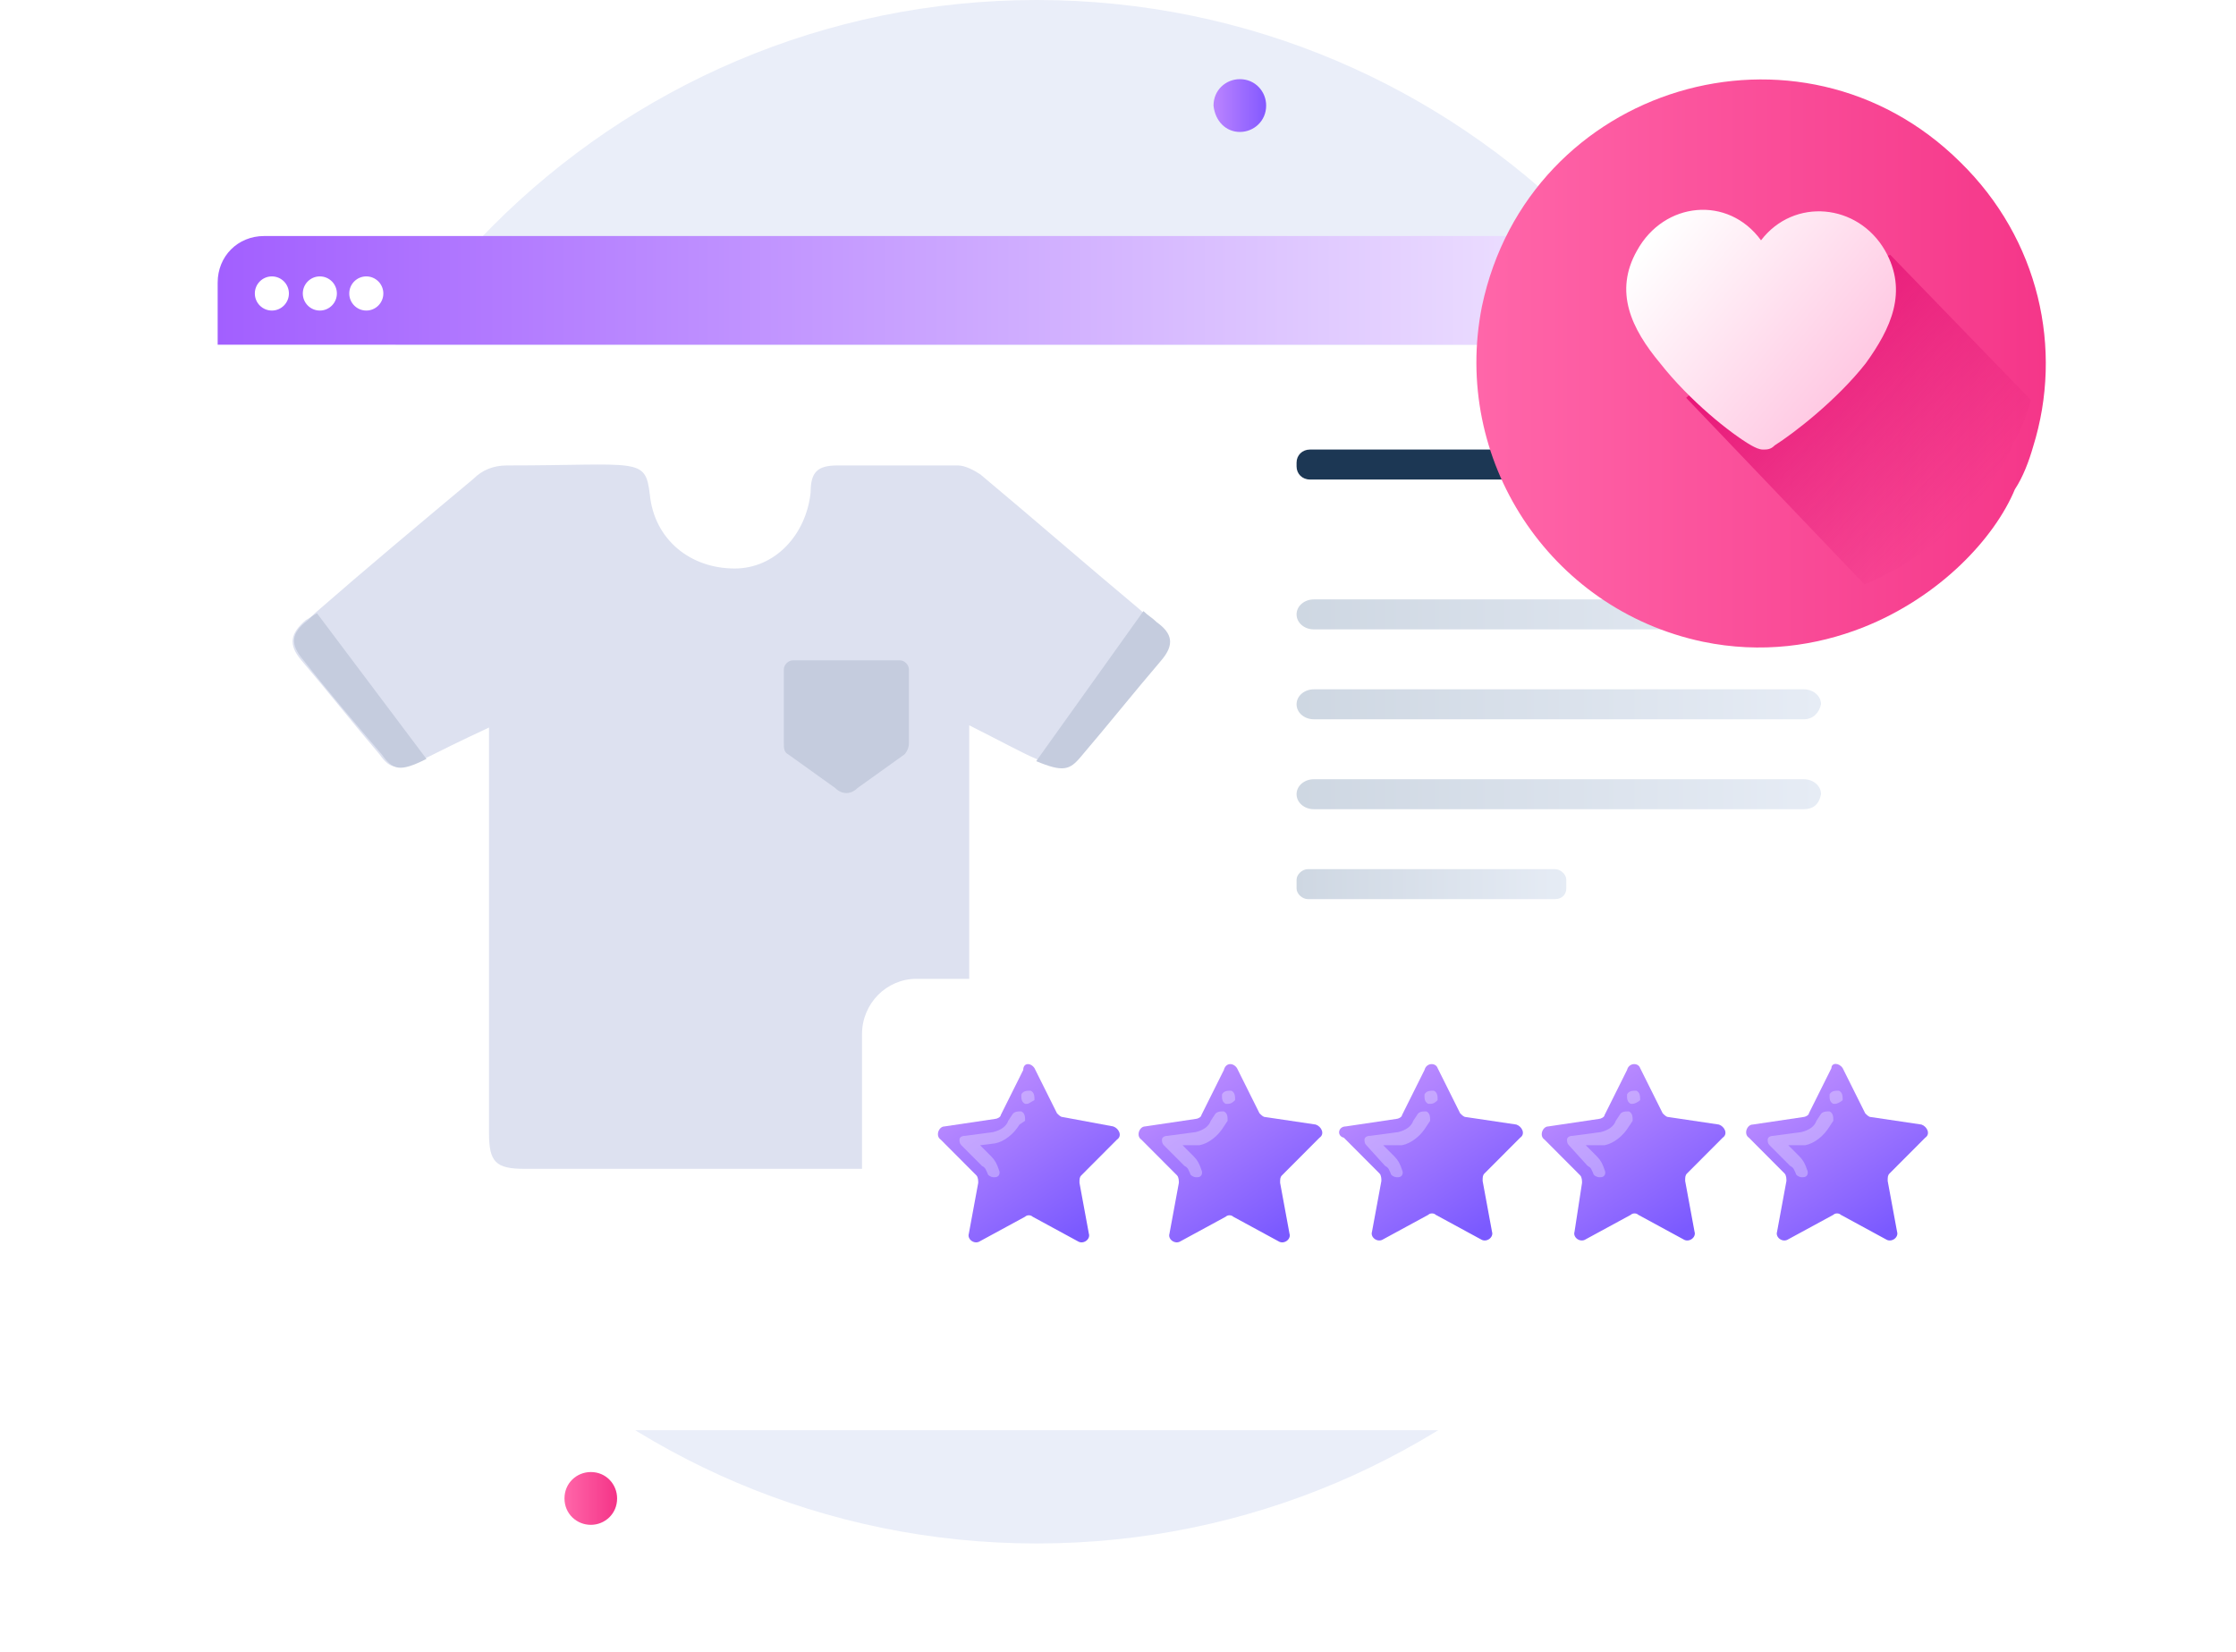 <svg width="226" height="167" viewBox="0 0 226 167" fill="none" xmlns="http://www.w3.org/2000/svg">
<path d="M104.782 156C147.736 156 182.557 121.078 182.557 78C182.557 34.922 147.736 0 104.782 0C61.829 0 27.008 34.922 27.008 78C27.008 121.078 61.829 156 104.782 156Z" fill="#EAEEF9"/>
<g filter="url(#filter0_d)">
<path d="M189.129 28.406V129.005C189.129 131.516 187.095 133.557 184.435 133.557H26.695C24.034 133.557 22 131.516 22 129.005V28.406C22 25.895 24.034 23.855 26.695 23.855H184.435C187.095 23.855 189.129 25.895 189.129 28.406Z" fill="white"/>
</g>
<path d="M189.129 28.563V34.84H22V28.563C22 25.895 24.034 23.855 26.695 23.855H184.435C187.095 23.855 189.129 25.895 189.129 28.563Z" fill="url(#paint0_linear)"/>
<path d="M27.479 31.388C28.43 31.388 29.201 30.615 29.201 29.662C29.201 28.709 28.43 27.936 27.479 27.936C26.528 27.936 25.757 28.709 25.757 29.662C25.757 30.615 26.528 31.388 27.479 31.388Z" fill="white"/>
<path d="M32.328 31.388C33.279 31.388 34.05 30.615 34.05 29.662C34.05 28.709 33.279 27.936 32.328 27.936C31.377 27.936 30.606 28.709 30.606 29.662C30.606 30.615 31.377 31.388 32.328 31.388Z" fill="white"/>
<path d="M37.023 31.388C37.974 31.388 38.745 30.615 38.745 29.662C38.745 28.709 37.974 27.936 37.023 27.936C36.072 27.936 35.301 28.709 35.301 29.662C35.301 30.615 36.072 31.388 37.023 31.388Z" fill="white"/>
<path d="M166.045 48.466H132.402C131.629 48.466 131.049 47.898 131.049 47.14V46.762C131.049 46.005 131.629 45.437 132.402 45.437H166.045C166.818 45.437 167.398 46.005 167.398 46.762V47.14C167.398 47.708 166.818 48.466 166.045 48.466Z" fill="#1C3754"/>
<path d="M182.311 63.612H132.796C131.826 63.612 131.049 62.939 131.049 62.098C131.049 61.256 131.826 60.583 132.796 60.583H182.311C183.282 60.583 184.059 61.256 184.059 62.098C183.864 62.939 183.282 63.612 182.311 63.612Z" fill="url(#paint1_linear)"/>
<path d="M182.311 72.699H132.796C131.826 72.699 131.049 72.026 131.049 71.184C131.049 70.343 131.826 69.67 132.796 69.67H182.311C183.282 69.67 184.059 70.343 184.059 71.184C183.864 72.026 183.282 72.699 182.311 72.699Z" fill="url(#paint2_linear)"/>
<path d="M182.311 81.786H132.796C131.826 81.786 131.049 81.113 131.049 80.271C131.049 79.43 131.826 78.757 132.796 78.757H182.311C183.282 78.757 184.059 79.43 184.059 80.271C183.864 81.281 183.282 81.786 182.311 81.786Z" fill="url(#paint3_linear)"/>
<path d="M157.167 90.874H132.193C131.621 90.874 131.049 90.339 131.049 89.805V88.914C131.049 88.379 131.621 87.845 132.193 87.845H157.167C157.739 87.845 158.311 88.379 158.311 88.914V89.805C158.311 90.339 157.93 90.874 157.167 90.874Z" fill="url(#paint4_linear)"/>
<path d="M125.315 13.336C126.723 13.336 127.975 12.237 127.975 10.668C127.975 9.256 126.879 8 125.315 8C123.906 8 122.654 9.099 122.654 10.668C122.811 12.237 123.906 13.336 125.315 13.336Z" fill="url(#paint5_linear)"/>
<path d="M59.714 154.116C61.122 154.116 62.374 153.018 62.374 151.448C62.374 150.036 61.279 148.78 59.714 148.78C58.306 148.78 57.054 149.879 57.054 151.448C57.054 153.018 58.306 154.116 59.714 154.116Z" fill="url(#paint6_linear)"/>
<path d="M116.474 62.666C116.023 62.213 115.571 61.987 115.12 61.534C109.702 57.006 104.509 52.478 99.091 47.95C98.414 47.497 97.511 47.044 96.834 47.044C92.77 47.044 88.707 47.044 84.643 47.044C82.612 47.044 81.934 47.723 81.934 49.761C81.483 54.062 78.322 57.459 74.259 57.459C69.744 57.459 66.132 54.515 65.68 49.987C65.228 46.138 64.551 47.044 51.232 47.044C49.877 47.044 48.749 47.497 47.846 48.402C42.428 52.931 37.01 57.459 31.817 61.987C31.591 62.213 31.366 62.44 30.914 62.666C29.334 64.024 29.108 65.156 30.463 66.741C33.172 69.911 35.655 73.081 38.364 76.25C39.493 77.835 40.17 77.835 42.879 76.703C44.233 76.024 46.491 74.892 49.426 73.534V114.513C49.426 117.456 50.103 118.136 53.038 118.136C66.809 118.136 80.58 118.136 94.351 118.136C97.285 118.136 97.963 117.456 97.963 114.513V73.307C101.123 74.892 103.155 76.024 104.735 76.703C107.444 77.835 107.896 77.835 109.25 76.25C111.959 73.081 114.668 69.685 117.377 66.515C118.055 65.156 118.055 64.024 116.474 62.666Z" fill="#DDE1F0"/>
<path d="M91.415 76.25L86.674 79.646C85.997 80.326 85.094 80.326 84.417 79.646L79.676 76.25C79.225 76.024 79.225 75.571 79.225 75.118V67.647C79.225 67.194 79.676 66.741 80.128 66.741H90.964C91.415 66.741 91.867 67.194 91.867 67.647V75.118C91.867 75.571 91.641 76.024 91.415 76.25Z" fill="#C5CCDE"/>
<path d="M43.105 76.704C40.395 78.062 39.718 77.836 38.59 76.251C35.88 73.081 33.171 69.912 30.688 66.742C29.334 65.157 29.334 64.025 31.14 62.666C31.365 62.44 31.591 62.214 32.043 61.987L43.105 76.704Z" fill="#C5CCDE"/>
<path d="M117.377 66.743C114.667 69.912 111.958 73.308 109.249 76.478C108.121 77.837 107.443 78.063 104.734 76.931L115.57 61.762C116.022 62.215 116.473 62.441 116.925 62.894C118.505 64.026 118.731 65.158 117.377 66.743Z" fill="#C5CCDE"/>
<g filter="url(#filter1_d)">
<path d="M198.058 137.825H92.625C89.591 137.825 87.126 135.317 87.126 132.231V102.526C87.126 99.439 89.591 96.932 92.625 96.932H198.248C201.282 96.932 203.747 99.439 203.747 102.526V132.231C203.747 135.317 201.282 137.825 198.058 137.825Z" fill="white"/>
</g>
<path d="M104.558 107.956L106.832 112.518C107.022 112.708 107.211 112.898 107.401 112.898L112.518 113.849C113.087 114.039 113.466 114.799 112.897 115.179L109.296 118.791C109.106 118.981 109.106 119.171 109.106 119.551L110.054 124.683C110.244 125.254 109.486 125.824 108.917 125.444L104.368 122.973C104.179 122.783 103.8 122.783 103.61 122.973L99.061 125.444C98.493 125.824 97.734 125.254 97.924 124.683L98.872 119.551C98.872 119.361 98.872 118.981 98.682 118.791L95.081 115.179C94.513 114.799 94.891 113.849 95.46 113.849L100.578 113.088C100.767 113.088 101.146 112.898 101.146 112.708L103.421 108.146C103.421 107.386 104.179 107.386 104.558 107.956Z" fill="url(#paint7_linear)"/>
<path opacity="0.3" d="M103.799 111.568H103.61C103.23 111.378 103.23 110.998 103.23 110.808V110.617C103.42 110.237 103.799 110.237 104.178 110.237C104.558 110.427 104.558 110.808 104.558 111.188C104.178 111.378 103.989 111.568 103.799 111.568Z" fill="white"/>
<path opacity="0.3" d="M100.388 118.982C100.199 118.982 99.82 118.792 99.82 118.602C99.63 118.222 99.63 118.032 99.251 117.841L97.166 115.751C96.977 115.561 96.977 115.37 96.977 115.18C96.977 114.99 97.166 114.8 97.545 114.8L100.388 114.42C101.146 114.23 101.715 113.85 101.904 113.28L102.283 112.709C102.473 112.329 102.852 112.329 103.231 112.329C103.61 112.519 103.61 112.899 103.61 113.28L103.042 113.66C102.473 114.61 101.525 115.37 100.578 115.561L99.061 115.751L100.199 116.891C100.578 117.271 100.767 117.651 100.957 118.222C101.146 118.602 100.957 118.982 100.578 118.982H100.388Z" fill="white"/>
<path d="M125.027 107.956L127.301 112.518C127.49 112.708 127.68 112.898 127.87 112.898L132.987 113.659C133.556 113.849 133.935 114.609 133.366 114.989L129.575 118.791C129.386 118.981 129.386 119.171 129.386 119.551L130.333 124.683C130.523 125.254 129.765 125.824 129.196 125.444L124.647 122.973C124.458 122.783 124.079 122.783 123.889 122.973L119.341 125.444C118.772 125.824 118.014 125.254 118.203 124.683L119.151 119.551C119.151 119.361 119.151 118.981 118.961 118.791L115.36 115.179C114.792 114.799 115.171 113.849 115.739 113.849L120.857 113.088C121.046 113.088 121.425 112.898 121.425 112.708L123.7 108.146C123.889 107.386 124.647 107.386 125.027 107.956Z" fill="url(#paint8_linear)"/>
<path opacity="0.3" d="M124.079 111.568H123.889C123.51 111.378 123.51 110.998 123.51 110.808V110.617C123.699 110.237 124.079 110.237 124.458 110.237C124.837 110.427 124.837 110.808 124.837 111.188C124.647 111.378 124.458 111.568 124.079 111.568Z" fill="white"/>
<path opacity="0.3" d="M120.857 118.982C120.667 118.982 120.288 118.792 120.288 118.602C120.099 118.222 120.099 118.032 119.72 117.841L117.635 115.751C117.445 115.561 117.445 115.37 117.445 115.18C117.445 114.99 117.635 114.8 118.014 114.8L120.857 114.42C121.615 114.23 122.184 113.85 122.373 113.28L122.752 112.709C122.942 112.329 123.321 112.329 123.7 112.329C124.079 112.519 124.079 112.899 124.079 113.28L123.7 113.85C123.131 114.8 122.184 115.561 121.236 115.751H119.53L120.667 116.891C121.046 117.271 121.236 117.651 121.425 118.222C121.615 118.602 121.425 118.982 121.046 118.982C120.857 118.982 120.857 118.982 120.857 118.982Z" fill="white"/>
<path d="M145.306 107.956L147.58 112.518C147.77 112.708 147.959 112.898 148.149 112.898L153.266 113.659C153.835 113.849 154.214 114.609 153.645 114.989L150.044 118.601C149.855 118.791 149.855 118.981 149.855 119.361L150.802 124.493C150.992 125.064 150.234 125.634 149.665 125.254L145.116 122.783C144.927 122.593 144.548 122.593 144.358 122.783L139.809 125.254C139.241 125.634 138.483 125.064 138.672 124.493L139.62 119.361C139.62 119.171 139.62 118.791 139.43 118.601L135.829 114.989C135.071 114.799 135.261 113.849 136.019 113.849L141.136 113.088C141.326 113.088 141.705 112.898 141.705 112.708L143.979 108.146C144.169 107.386 145.116 107.386 145.306 107.956Z" fill="url(#paint9_linear)"/>
<path opacity="0.3" d="M144.547 111.568H144.358C143.979 111.378 143.979 110.998 143.979 110.808V110.617C144.168 110.237 144.547 110.237 144.927 110.237C145.306 110.427 145.306 110.808 145.306 111.188C145.116 111.378 144.927 111.568 144.547 111.568Z" fill="white"/>
<path opacity="0.3" d="M141.136 118.982C140.947 118.982 140.568 118.792 140.568 118.602C140.378 118.222 140.378 118.032 139.999 117.841L138.104 115.751C137.914 115.561 137.914 115.37 137.914 115.18C137.914 114.99 138.104 114.8 138.483 114.8L141.326 114.42C142.084 114.23 142.652 113.85 142.842 113.28L143.221 112.709C143.41 112.329 143.79 112.329 144.169 112.329C144.548 112.519 144.548 112.899 144.548 113.28L144.169 113.85C143.6 114.8 142.652 115.561 141.705 115.751H139.809L140.947 116.891C141.326 117.271 141.515 117.651 141.705 118.222C141.894 118.602 141.705 118.982 141.326 118.982C141.326 118.982 141.326 118.982 141.136 118.982Z" fill="white"/>
<path d="M165.777 107.956L168.051 112.518C168.24 112.708 168.43 112.898 168.62 112.898L173.737 113.659C174.306 113.849 174.685 114.609 174.116 114.989L170.515 118.601C170.325 118.791 170.325 118.981 170.325 119.361L171.273 124.493C171.463 125.064 170.704 125.634 170.136 125.254L165.587 122.783C165.397 122.593 165.018 122.593 164.829 122.783L160.28 125.254C159.711 125.634 158.953 125.064 159.143 124.493L159.901 119.551C159.901 119.361 159.901 118.981 159.711 118.791L156.11 115.179C155.542 114.799 155.921 113.849 156.489 113.849L161.607 113.088C161.796 113.088 162.175 112.898 162.175 112.708L164.45 108.146C164.639 107.386 165.587 107.386 165.777 107.956Z" fill="url(#paint10_linear)"/>
<path opacity="0.3" d="M165.018 111.568H164.828C164.449 111.378 164.449 110.998 164.449 110.808V110.617C164.639 110.237 165.018 110.237 165.397 110.237C165.776 110.427 165.776 110.808 165.776 111.188C165.587 111.378 165.208 111.568 165.018 111.568Z" fill="white"/>
<path opacity="0.3" d="M161.607 118.982C161.417 118.982 161.038 118.792 161.038 118.602C160.849 118.222 160.849 118.032 160.47 117.841L158.574 115.751C158.385 115.561 158.385 115.37 158.385 115.18C158.385 114.99 158.574 114.8 158.953 114.8L161.796 114.42C162.554 114.23 163.123 113.85 163.313 113.28L163.692 112.709C163.881 112.329 164.26 112.329 164.639 112.329C165.018 112.519 165.018 112.899 165.018 113.28L164.639 113.85C164.071 114.8 163.123 115.561 162.175 115.751H160.28L161.417 116.891C161.796 117.271 161.986 117.651 162.175 118.222C162.365 118.602 162.175 118.982 161.796 118.982C161.796 118.982 161.796 118.982 161.607 118.982Z" fill="white"/>
<path d="M186.246 107.957L188.521 112.519C188.71 112.709 188.9 112.899 189.089 112.899L194.207 113.659C194.775 113.85 195.154 114.61 194.586 114.99L190.984 118.602C190.795 118.792 190.795 118.982 190.795 119.362L191.743 124.494C191.932 125.064 191.174 125.635 190.605 125.254L186.057 122.783C185.867 122.593 185.488 122.593 185.299 122.783L180.75 125.254C180.181 125.635 179.423 125.064 179.613 124.494L180.56 119.362C180.56 119.172 180.56 118.792 180.371 118.602L176.77 114.99C176.201 114.61 176.58 113.659 177.149 113.659L182.266 112.899C182.456 112.899 182.835 112.709 182.835 112.519L185.109 107.957C185.109 107.387 185.867 107.387 186.246 107.957Z" fill="url(#paint11_linear)"/>
<path opacity="0.3" d="M185.488 111.568H185.298C184.919 111.378 184.919 110.998 184.919 110.808V110.617C185.109 110.237 185.488 110.237 185.867 110.237C186.246 110.427 186.246 110.808 186.246 111.188C186.057 111.378 185.677 111.568 185.488 111.568Z" fill="white"/>
<path opacity="0.3" d="M182.078 118.982C181.888 118.982 181.509 118.792 181.509 118.602C181.319 118.222 181.319 118.032 180.94 117.841L178.856 115.751C178.666 115.561 178.666 115.37 178.666 115.18C178.666 114.99 178.856 114.8 179.235 114.8L182.078 114.42C182.836 114.23 183.404 113.85 183.594 113.28L183.973 112.709C184.162 112.329 184.542 112.329 184.921 112.329C185.3 112.519 185.3 112.899 185.3 113.28L184.921 113.85C184.352 114.8 183.404 115.561 182.457 115.751H180.751L181.888 116.891C182.267 117.271 182.457 117.651 182.646 118.222C182.836 118.602 182.646 118.982 182.267 118.982H182.078Z" fill="white"/>
<g filter="url(#filter2_d)">
<path d="M205.497 40.138C205.087 41.576 204.473 43.219 203.653 44.452C201.605 49.382 196.075 55.339 188.291 58.42C183.581 60.269 178.05 61.091 172.111 59.858C156.544 56.572 146.713 41.371 149.785 25.964C154.496 3.574 181.942 -4.643 198.123 11.38C206.111 19.185 208.569 30.278 205.497 40.138Z" fill="url(#paint12_linear)"/>
</g>
<path d="M205.262 40.417C204.861 41.884 204.261 43.561 203.46 44.818C201.458 49.848 196.052 55.925 188.445 59.068L170.427 40.208L183.44 28.682L191.047 25.748L205.262 40.417Z" fill="url(#paint13_linear)"/>
<path d="M190.529 25.326C187.786 20.557 181.323 19.935 177.993 24.289C174.664 19.728 168.2 20.35 165.458 25.326C163.108 29.473 164.871 33.205 167.809 36.729C170.747 40.461 174.86 43.779 177.014 45.022C177.406 45.23 177.798 45.437 178.189 45.437C178.581 45.437 178.973 45.437 179.364 45.022C181.323 43.779 185.632 40.461 188.57 36.729C191.116 33.205 192.879 29.473 190.529 25.326Z" fill="url(#paint14_linear)"/>
<defs>
<filter id="filter0_d" x="0" y="12.854" width="211.129" height="153.702" filterUnits="userSpaceOnUse" color-interpolation-filters="sRGB">
<feFlood flood-opacity="0" result="BackgroundImageFix"/>
<feColorMatrix in="SourceAlpha" type="matrix" values="0 0 0 0 0 0 0 0 0 0 0 0 0 0 0 0 0 0 127 0" result="hardAlpha"/>
<feOffset dy="11"/>
<feGaussianBlur stdDeviation="11"/>
<feColorMatrix type="matrix" values="0 0 0 0 0.398 0 0 0 0 0.477 0 0 0 0 0.575 0 0 0 0.18 0"/>
<feBlend mode="normal" in2="BackgroundImageFix" result="effect1_dropShadow"/>
<feBlend mode="normal" in="SourceGraphic" in2="effect1_dropShadow" result="shape"/>
</filter>
<filter id="filter1_d" x="65.126" y="76.932" width="160.621" height="84.893" filterUnits="userSpaceOnUse" color-interpolation-filters="sRGB">
<feFlood flood-opacity="0" result="BackgroundImageFix"/>
<feColorMatrix in="SourceAlpha" type="matrix" values="0 0 0 0 0 0 0 0 0 0 0 0 0 0 0 0 0 0 127 0" result="hardAlpha"/>
<feOffset dy="2"/>
<feGaussianBlur stdDeviation="11"/>
<feColorMatrix type="matrix" values="0 0 0 0 0.398 0 0 0 0 0.477 0 0 0 0 0.575 0 0 0 0.21 0"/>
<feBlend mode="normal" in2="BackgroundImageFix" result="effect1_dropShadow"/>
<feBlend mode="normal" in="SourceGraphic" in2="effect1_dropShadow" result="shape"/>
</filter>
<filter id="filter2_d" x="141.224" y="0.029" width="73.553" height="73.415" filterUnits="userSpaceOnUse" color-interpolation-filters="sRGB">
<feFlood flood-opacity="0" result="BackgroundImageFix"/>
<feColorMatrix in="SourceAlpha" type="matrix" values="0 0 0 0 0 0 0 0 0 0 0 0 0 0 0 0 0 0 127 0" result="hardAlpha"/>
<feOffset dy="5"/>
<feGaussianBlur stdDeviation="4"/>
<feColorMatrix type="matrix" values="0 0 0 0 0.969 0 0 0 0 0.255 0 0 0 0 0.565 0 0 0 0.3 0"/>
<feBlend mode="normal" in2="BackgroundImageFix" result="effect1_dropShadow"/>
<feBlend mode="normal" in="SourceGraphic" in2="effect1_dropShadow" result="shape"/>
</filter>
<linearGradient id="paint0_linear" x1="22" y1="29.345" x2="189.122" y2="29.345" gradientUnits="userSpaceOnUse">
<stop stop-color="#A25FFF"/>
<stop offset="1" stop-color="white"/>
</linearGradient>
<linearGradient id="paint1_linear" x1="131.214" y1="62.142" x2="183.953" y2="62.142" gradientUnits="userSpaceOnUse">
<stop stop-color="#CED7E2"/>
<stop offset="1" stop-color="#E6ECF5"/>
</linearGradient>
<linearGradient id="paint2_linear" x1="131.214" y1="71.279" x2="183.953" y2="71.279" gradientUnits="userSpaceOnUse">
<stop stop-color="#CED7E2"/>
<stop offset="1" stop-color="#E6ECF5"/>
</linearGradient>
<linearGradient id="paint3_linear" x1="131.214" y1="80.415" x2="183.953" y2="80.415" gradientUnits="userSpaceOnUse">
<stop stop-color="#CED7E2"/>
<stop offset="1" stop-color="#E6ECF5"/>
</linearGradient>
<linearGradient id="paint4_linear" x1="131.02" y1="89.297" x2="158.365" y2="89.297" gradientUnits="userSpaceOnUse">
<stop stop-color="#CED7E2"/>
<stop offset="1" stop-color="#E6ECF5"/>
</linearGradient>
<linearGradient id="paint5_linear" x1="122.774" y1="10.72" x2="127.832" y2="10.72" gradientUnits="userSpaceOnUse">
<stop stop-color="#BA83FF"/>
<stop offset="1" stop-color="#855AFF"/>
</linearGradient>
<linearGradient id="paint6_linear" x1="57.089" y1="151.504" x2="62.148" y2="151.504" gradientUnits="userSpaceOnUse">
<stop stop-color="#FF66A9"/>
<stop offset="1" stop-color="#F53689"/>
</linearGradient>
<linearGradient id="paint7_linear" x1="99.077" y1="109.182" x2="108.973" y2="124.493" gradientUnits="userSpaceOnUse">
<stop stop-color="#BC8CFF"/>
<stop offset="1" stop-color="#7B5AFF"/>
</linearGradient>
<linearGradient id="paint8_linear" x1="119.401" y1="109.182" x2="129.255" y2="124.585" gradientUnits="userSpaceOnUse">
<stop stop-color="#BC8CFF"/>
<stop offset="1" stop-color="#7B5AFF"/>
</linearGradient>
<linearGradient id="paint9_linear" x1="139.671" y1="109.165" x2="149.375" y2="124.505" gradientUnits="userSpaceOnUse">
<stop stop-color="#BC8CFF"/>
<stop offset="1" stop-color="#7B5AFF"/>
</linearGradient>
<linearGradient id="paint10_linear" x1="160.151" y1="109.165" x2="169.857" y2="124.499" gradientUnits="userSpaceOnUse">
<stop stop-color="#BC8CFF"/>
<stop offset="1" stop-color="#7B5AFF"/>
</linearGradient>
<linearGradient id="paint11_linear" x1="180.766" y1="109.146" x2="190.531" y2="124.398" gradientUnits="userSpaceOnUse">
<stop stop-color="#BC8CFF"/>
<stop offset="1" stop-color="#7B5AFF"/>
</linearGradient>
<linearGradient id="paint12_linear" x1="149.414" y1="31.692" x2="206.74" y2="31.692" gradientUnits="userSpaceOnUse">
<stop stop-color="#FF66A9"/>
<stop offset="1" stop-color="#F53689"/>
</linearGradient>
<linearGradient id="paint13_linear" x1="179.428" y1="31.494" x2="199.749" y2="50.907" gradientUnits="userSpaceOnUse">
<stop stop-color="#E81778"/>
<stop offset="1" stop-color="#E01F79" stop-opacity="0"/>
</linearGradient>
<linearGradient id="paint14_linear" x1="187.312" y1="38.514" x2="168.036" y2="22.817" gradientUnits="userSpaceOnUse">
<stop offset="0.011" stop-color="#FFC9E3"/>
<stop offset="1" stop-color="white"/>
</linearGradient>
</defs>
</svg>
